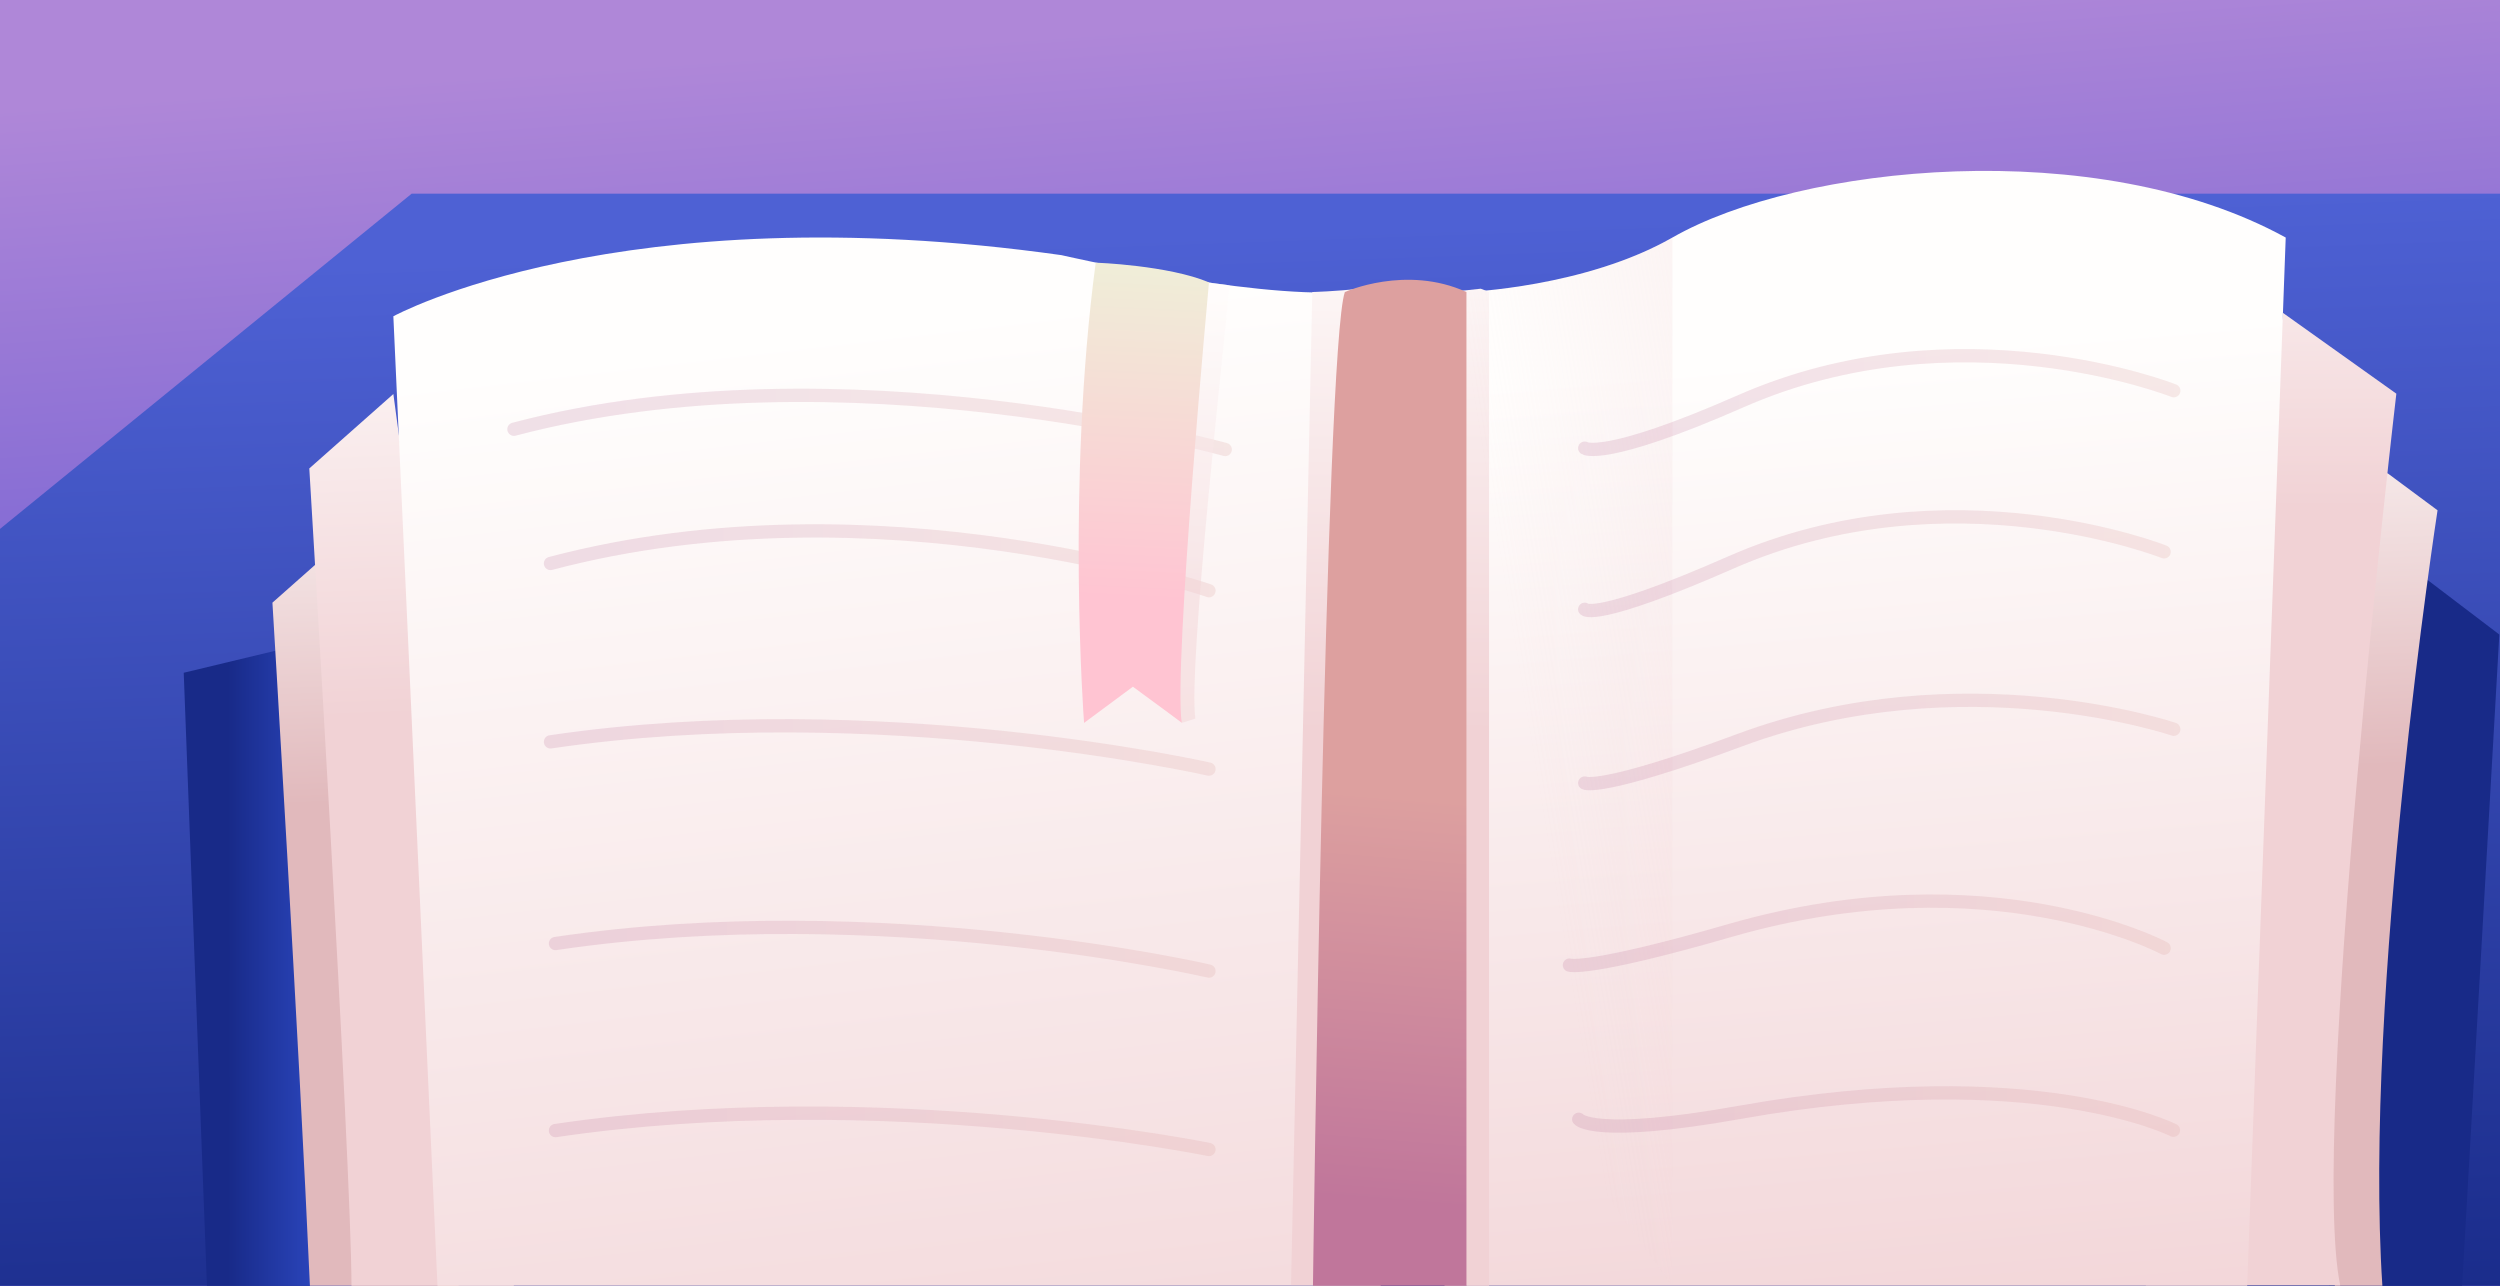 <?xml version="1.0" encoding="utf-8"?>
<!-- Generator: Adobe Illustrator 21.0.0, SVG Export Plug-In . SVG Version: 6.00 Build 0)  -->
<svg version="1.1" id="Layer_1" xmlns="http://www.w3.org/2000/svg" xmlns:xlink="http://www.w3.org/1999/xlink" x="0px" y="0px"
	 viewBox="0 0 752.5 387" style="enable-background:new 0 0 752.5 387;" xml:space="preserve">
<rect x="0" y="0" width="752.5" height="387" fill="#808080" stroke="none"/>
<style type="text/css">
	.st0{fill:url(#SVGID_1_);}
	.st1{fill:url(#SVGID_2_);}
	.st2{fill:url(#SVGID_3_);}
	.st3{fill:url(#SVGID_4_);}
	.st4{fill:url(#SVGID_5_);}
	.st5{fill:url(#SVGID_6_);}
	.st6{fill:url(#SVGID_7_);}
	.st7{opacity:0.21;fill:none;stroke:url(#SVGID_8_);stroke-width:4;stroke-linecap:round;stroke-miterlimit:10;}
	.st8{opacity:0.21;fill:none;stroke:url(#SVGID_9_);stroke-width:4;stroke-linecap:round;stroke-miterlimit:10;}
	.st9{opacity:0.21;fill:none;stroke:url(#SVGID_10_);stroke-width:4;stroke-linecap:round;stroke-miterlimit:10;}
	.st10{opacity:0.21;fill:none;stroke:url(#SVGID_11_);stroke-width:4;stroke-linecap:round;stroke-miterlimit:10;}
	.st11{opacity:0.21;fill:none;stroke:url(#SVGID_12_);stroke-width:4;stroke-linecap:round;stroke-miterlimit:10;}
	.st12{fill:url(#SVGID_13_);}
	.st13{fill:url(#SVGID_14_);}
	.st14{fill:url(#SVGID_15_);}
	.st15{fill:url(#SVGID_16_);}
	.st16{fill:url(#SVGID_17_);}
	.st17{fill:url(#SVGID_18_);}
	.st18{opacity:0.35;fill:url(#SVGID_19_);}
	.st19{opacity:0.48;fill:url(#SVGID_20_);}
	.st20{fill:url(#SVGID_21_);}
	.st21{opacity:0.21;fill:none;stroke:url(#SVGID_22_);stroke-width:4;stroke-linecap:round;stroke-miterlimit:10;}
	.st22{opacity:0.21;fill:none;stroke:url(#SVGID_23_);stroke-width:4;stroke-linecap:round;stroke-miterlimit:10;}
	.st23{opacity:0.21;fill:none;stroke:url(#SVGID_24_);stroke-width:4;stroke-linecap:round;stroke-miterlimit:10;}
	.st24{opacity:0.21;fill:none;stroke:url(#SVGID_25_);stroke-width:4;stroke-linecap:round;stroke-miterlimit:10;}
	.st25{opacity:0.21;fill:none;stroke:url(#SVGID_26_);stroke-width:4;stroke-linecap:round;stroke-miterlimit:10;}
</style>
<linearGradient id="SVGID_1_" gradientUnits="userSpaceOnUse" x1="362.911" y1="4.533" x2="387.825" y2="357.482">
	<stop  offset="7.131410e-03" style="stop-color:#AF87D8"/>
	<stop  offset="1" style="stop-color:#3F3FCF"/>
</linearGradient>
<rect class="st0" width="752.5" height="387"/>
<linearGradient id="SVGID_2_" gradientUnits="userSpaceOnUse" x1="370.737" y1="67.482" x2="383.063" y2="414.383">
	<stop  offset="7.131410e-03" style="stop-color:#4E61D4"/>
	<stop  offset="1" style="stop-color:#182A88"/>
</linearGradient>
<polygon class="st1" points="0,159.2 123.9,58.3 752.5,58.3 752.5,387 0,387 "/>
<linearGradient id="SVGID_3_" gradientUnits="userSpaceOnUse" x1="754.219" y1="280.773" x2="714.473" y2="280.773">
	<stop  offset="0.19" style="stop-color:#182A88"/>
	<stop  offset="0.275" style="stop-color:#182A88"/>
	<stop  offset="1" style="stop-color:#182A88"/>
</linearGradient>
<polygon class="st2" points="730.6,174.5 752.3,191 741.1,387 701,387.1 704.6,293.1 "/>
<linearGradient id="SVGID_4_" gradientUnits="userSpaceOnUse" x1="107.702" y1="289.44" x2="68.594" y2="289.44">
	<stop  offset="7.131410e-03" style="stop-color:#3352D4"/>
	<stop  offset="1" style="stop-color:#182A88"/>
</linearGradient>
<polygon class="st3" points="62.3,387.4 55.3,202.5 101.5,191.4 105.8,387.1 "/>
<linearGradient id="SVGID_5_" gradientUnits="userSpaceOnUse" x1="103.618" y1="116.718" x2="108.375" y2="241.595">
	<stop  offset="0" style="stop-color:#FFFEFD"/>
	<stop  offset="1" style="stop-color:#E1B9BC"/>
</linearGradient>
<path class="st4" d="M107.3,159l-25.3,22.4c0,0,8.1,133.5,11.3,206l44.8,0L107.3,159z"/>
<linearGradient id="SVGID_6_" gradientUnits="userSpaceOnUse" x1="116.438" y1="68.783" x2="122.033" y2="215.653">
	<stop  offset="0" style="stop-color:#FFFEFD"/>
	<stop  offset="1" style="stop-color:#F1D2D5"/>
</linearGradient>
<path class="st5" d="M118.4,118.6L93.1,141c0,0,12.7,209.8,12.7,246.2h48.9L118.4,118.6z"/>
<linearGradient id="SVGID_7_" gradientUnits="userSpaceOnUse" x1="252.175" y1="99.404" x2="296.936" y2="484.065">
	<stop  offset="0" style="stop-color:#FFFEFD"/>
	<stop  offset="1" style="stop-color:#F1D2D5"/>
</linearGradient>
<path class="st6" d="M131.7,387.4L118.4,95.2c0,0,67.9-37.2,201.1-18.4c0,0,55.6,12.9,85.3,11.1l10.8,299.2L131.7,387.4z"/>
<linearGradient id="SVGID_8_" gradientUnits="userSpaceOnUse" x1="152.649" y1="127.124" x2="370.788" y2="127.124">
	<stop  offset="9.030449e-02" style="stop-color:#C0769B"/>
	<stop  offset="1" style="stop-color:#DDA09F"/>
</linearGradient>
<path class="st7" d="M368.8,135.3c0,0-115.3-32.2-214.1-6.1"/>
<linearGradient id="SVGID_9_" gradientUnits="userSpaceOnUse" x1="163.7" y1="168.799" x2="365.899" y2="168.799">
	<stop  offset="9.030449e-02" style="stop-color:#C0769B"/>
	<stop  offset="1" style="stop-color:#DDA09F"/>
</linearGradient>
<path class="st8" d="M363.9,177.8c0,0-99.4-34.3-198.2-8.2"/>
<linearGradient id="SVGID_10_" gradientUnits="userSpaceOnUse" x1="163.7" y1="224.93" x2="365.899" y2="224.93">
	<stop  offset="9.030449e-02" style="stop-color:#C0769B"/>
	<stop  offset="1" style="stop-color:#DDA09F"/>
</linearGradient>
<path class="st9" d="M363.9,231.5c0,0-100.1-22.7-198.2-8.2"/>
<linearGradient id="SVGID_11_" gradientUnits="userSpaceOnUse" x1="165.238" y1="285.685" x2="365.899" y2="285.685">
	<stop  offset="9.030449e-02" style="stop-color:#C0769B"/>
	<stop  offset="1" style="stop-color:#DDA09F"/>
</linearGradient>
<path class="st10" d="M363.9,292.3c0,0-98.5-22.9-196.7-8.3"/>
<linearGradient id="SVGID_12_" gradientUnits="userSpaceOnUse" x1="165.238" y1="340.501" x2="365.899" y2="340.501">
	<stop  offset="9.030449e-02" style="stop-color:#C0769B"/>
	<stop  offset="1" style="stop-color:#DDA09F"/>
</linearGradient>
<path class="st11" d="M363.9,346c0,0-98.5-20.2-196.7-5.7"/>
<linearGradient id="SVGID_13_" gradientUnits="userSpaceOnUse" x1="710.889" y1="97.492" x2="715.958" y2="230.56">
	<stop  offset="0" style="stop-color:#FFFEFD"/>
	<stop  offset="1" style="stop-color:#E1B9BC"/>
</linearGradient>
<path class="st12" d="M718.6,142.4l15.1,11.2c0,0-22.4,145.5-16.6,233.5l-14.3,0C702.8,387,684.9,205.4,718.6,142.4z"/>
<linearGradient id="SVGID_14_" gradientUnits="userSpaceOnUse" x1="683.567" y1="27.142" x2="683.567" y2="152.832">
	<stop  offset="0" style="stop-color:#FFFEFD"/>
	<stop  offset="1" style="stop-color:#F1D2D5"/>
</linearGradient>
<path class="st13" d="M687.2,94.2l34.1,24.3c0,0-26.2,223.5-16.9,268.4h-58.5L687.2,94.2z"/>
<linearGradient id="SVGID_15_" gradientUnits="userSpaceOnUse" x1="554.083" y1="105.875" x2="582.022" y2="429.962">
	<stop  offset="0" style="stop-color:#FFFEFD"/>
	<stop  offset="1" style="stop-color:#F1D2D5"/>
</linearGradient>
<path class="st14" d="M441.4,87.9c0,0,35.8-1.4,62-16.4c38.2-21.9,127.8-31.2,184.6,0L676.4,387l-235,0.1V87.9z"/>
<linearGradient id="SVGID_16_" gradientUnits="userSpaceOnUse" x1="443.456" y1="54.22" x2="441.591" y2="220.207">
	<stop  offset="0" style="stop-color:#FFFEFD"/>
	<stop  offset="1" style="stop-color:#F1D2D5"/>
</linearGradient>
<path class="st15" d="M448.1,87.9c-0.8-0.4-1.6-0.7-2.4-1c-6.7,0.8-10.9,1-10.9,1v299.2l5,0l8.4,0V87.9z"/>
<linearGradient id="SVGID_17_" gradientUnits="userSpaceOnUse" x1="402.043" y1="54.192" x2="400.18" y2="220.051">
	<stop  offset="0" style="stop-color:#FFFEFD"/>
	<stop  offset="1" style="stop-color:#F1D2D5"/>
</linearGradient>
<path class="st16" d="M411.4,87.9c-0.8-0.4-1.6-0.7-2.4-1c-6.7,0.8-14,1-14,1l-6.4,298.9l5,0l8.4,0L411.4,87.9z"/>
<linearGradient id="SVGID_18_" gradientUnits="userSpaceOnUse" x1="411.414" y1="373.8" x2="422.604" y2="239.518">
	<stop  offset="9.030449e-02" style="stop-color:#C0769B"/>
	<stop  offset="1" style="stop-color:#DDA09F"/>
</linearGradient>
<path class="st17" d="M395.2,387.1c0,0,3.7-282.4,9.6-299.2c0,0,18.4-8.3,36.6,0v299.2L395.2,387.1z"/>
<linearGradient id="SVGID_19_" gradientUnits="userSpaceOnUse" x1="462.627" y1="236.093" x2="567.277" y2="218.652">
	<stop  offset="0" style="stop-color:#F1D2D5;stop-opacity:0"/>
	<stop  offset="1" style="stop-color:#F1D2D5"/>
</linearGradient>
<path class="st18" d="M503.4,387.1V71.5c-26.2,15-62,16.4-62,16.4l6.7,223.7L503.4,387.1z"/>
<linearGradient id="SVGID_20_" gradientUnits="userSpaceOnUse" x1="353.876" y1="79.491" x2="348.867" y2="180.12">
	<stop  offset="0" style="stop-color:#FFFEFD"/>
	<stop  offset="1" style="stop-color:#F1D2D5"/>
</linearGradient>
<path class="st19" d="M355.7,217.6l4.1-1.3c-2.2-15.6,8.7-112.9,10.3-130.4c-9.2-1.2-18.3-2.7-26.2-4.1c-2.1,0-3.4,0.1-3.4,0.1
	c-9,67-8.1,117.4-8.1,117.4L355.7,217.6z"/>
<linearGradient id="SVGID_21_" gradientUnits="userSpaceOnUse" x1="346.166" y1="76.998" x2="341.028" y2="180.233">
	<stop  offset="1.802885e-03" style="stop-color:#EFEFD8"/>
	<stop  offset="1" style="stop-color:#FFC4D2"/>
</linearGradient>
<path class="st20" d="M363.9,85c0,0-10.7,115.4-8.2,132.5L341,206.7l-14.7,10.9c0,0-5.4-71.6,3.5-138.5
	C329.8,79,351.9,79.9,363.9,85z"/>
<linearGradient id="SVGID_22_" gradientUnits="userSpaceOnUse" x1="475.006" y1="121.174" x2="656.302" y2="121.174">
	<stop  offset="9.030449e-02" style="stop-color:#C0769B"/>
	<stop  offset="1" style="stop-color:#DDA09F"/>
</linearGradient>
<path class="st21" d="M477,134.9c0,0,5.7,4,46.9-14.1c65.7-28.9,130.4-3.2,130.4-3.2"/>
<linearGradient id="SVGID_23_" gradientUnits="userSpaceOnUse" x1="475.006" y1="169.623" x2="653.426" y2="169.623">
	<stop  offset="9.030449e-02" style="stop-color:#C0769B"/>
	<stop  offset="1" style="stop-color:#DDA09F"/>
</linearGradient>
<path class="st22" d="M477,183.4c0,0,2.8,4,44-14.1c65.7-28.9,130.4-3.2,130.4-3.2"/>
<linearGradient id="SVGID_24_" gradientUnits="userSpaceOnUse" x1="475.006" y1="223.289" x2="656.302" y2="223.289">
	<stop  offset="9.030449e-02" style="stop-color:#C0769B"/>
	<stop  offset="1" style="stop-color:#DDA09F"/>
</linearGradient>
<path class="st23" d="M477,235.7c0,0,4.7,2.7,46.9-13c67.1-24.8,130.4-3.2,130.4-3.2"/>
<linearGradient id="SVGID_25_" gradientUnits="userSpaceOnUse" x1="470.403" y1="280.959" x2="653.426" y2="280.959">
	<stop  offset="9.030449e-02" style="stop-color:#C0769B"/>
	<stop  offset="1" style="stop-color:#DDA09F"/>
</linearGradient>
<path class="st24" d="M472.4,290.5c0,0,5.4,2,48.6-10.5c78.4-22.5,130.4,5.4,130.4,5.4"/>
<linearGradient id="SVGID_26_" gradientUnits="userSpaceOnUse" x1="473.21" y1="334.668" x2="656.233" y2="334.668">
	<stop  offset="9.030449e-02" style="stop-color:#C0769B"/>
	<stop  offset="1" style="stop-color:#DDA09F"/>
</linearGradient>
<path class="st25" d="M475.2,336.9c0,0,4.3,5.8,48.6-2.1c88.7-15.8,130.4,5.4,130.4,5.4"/>
</svg>
